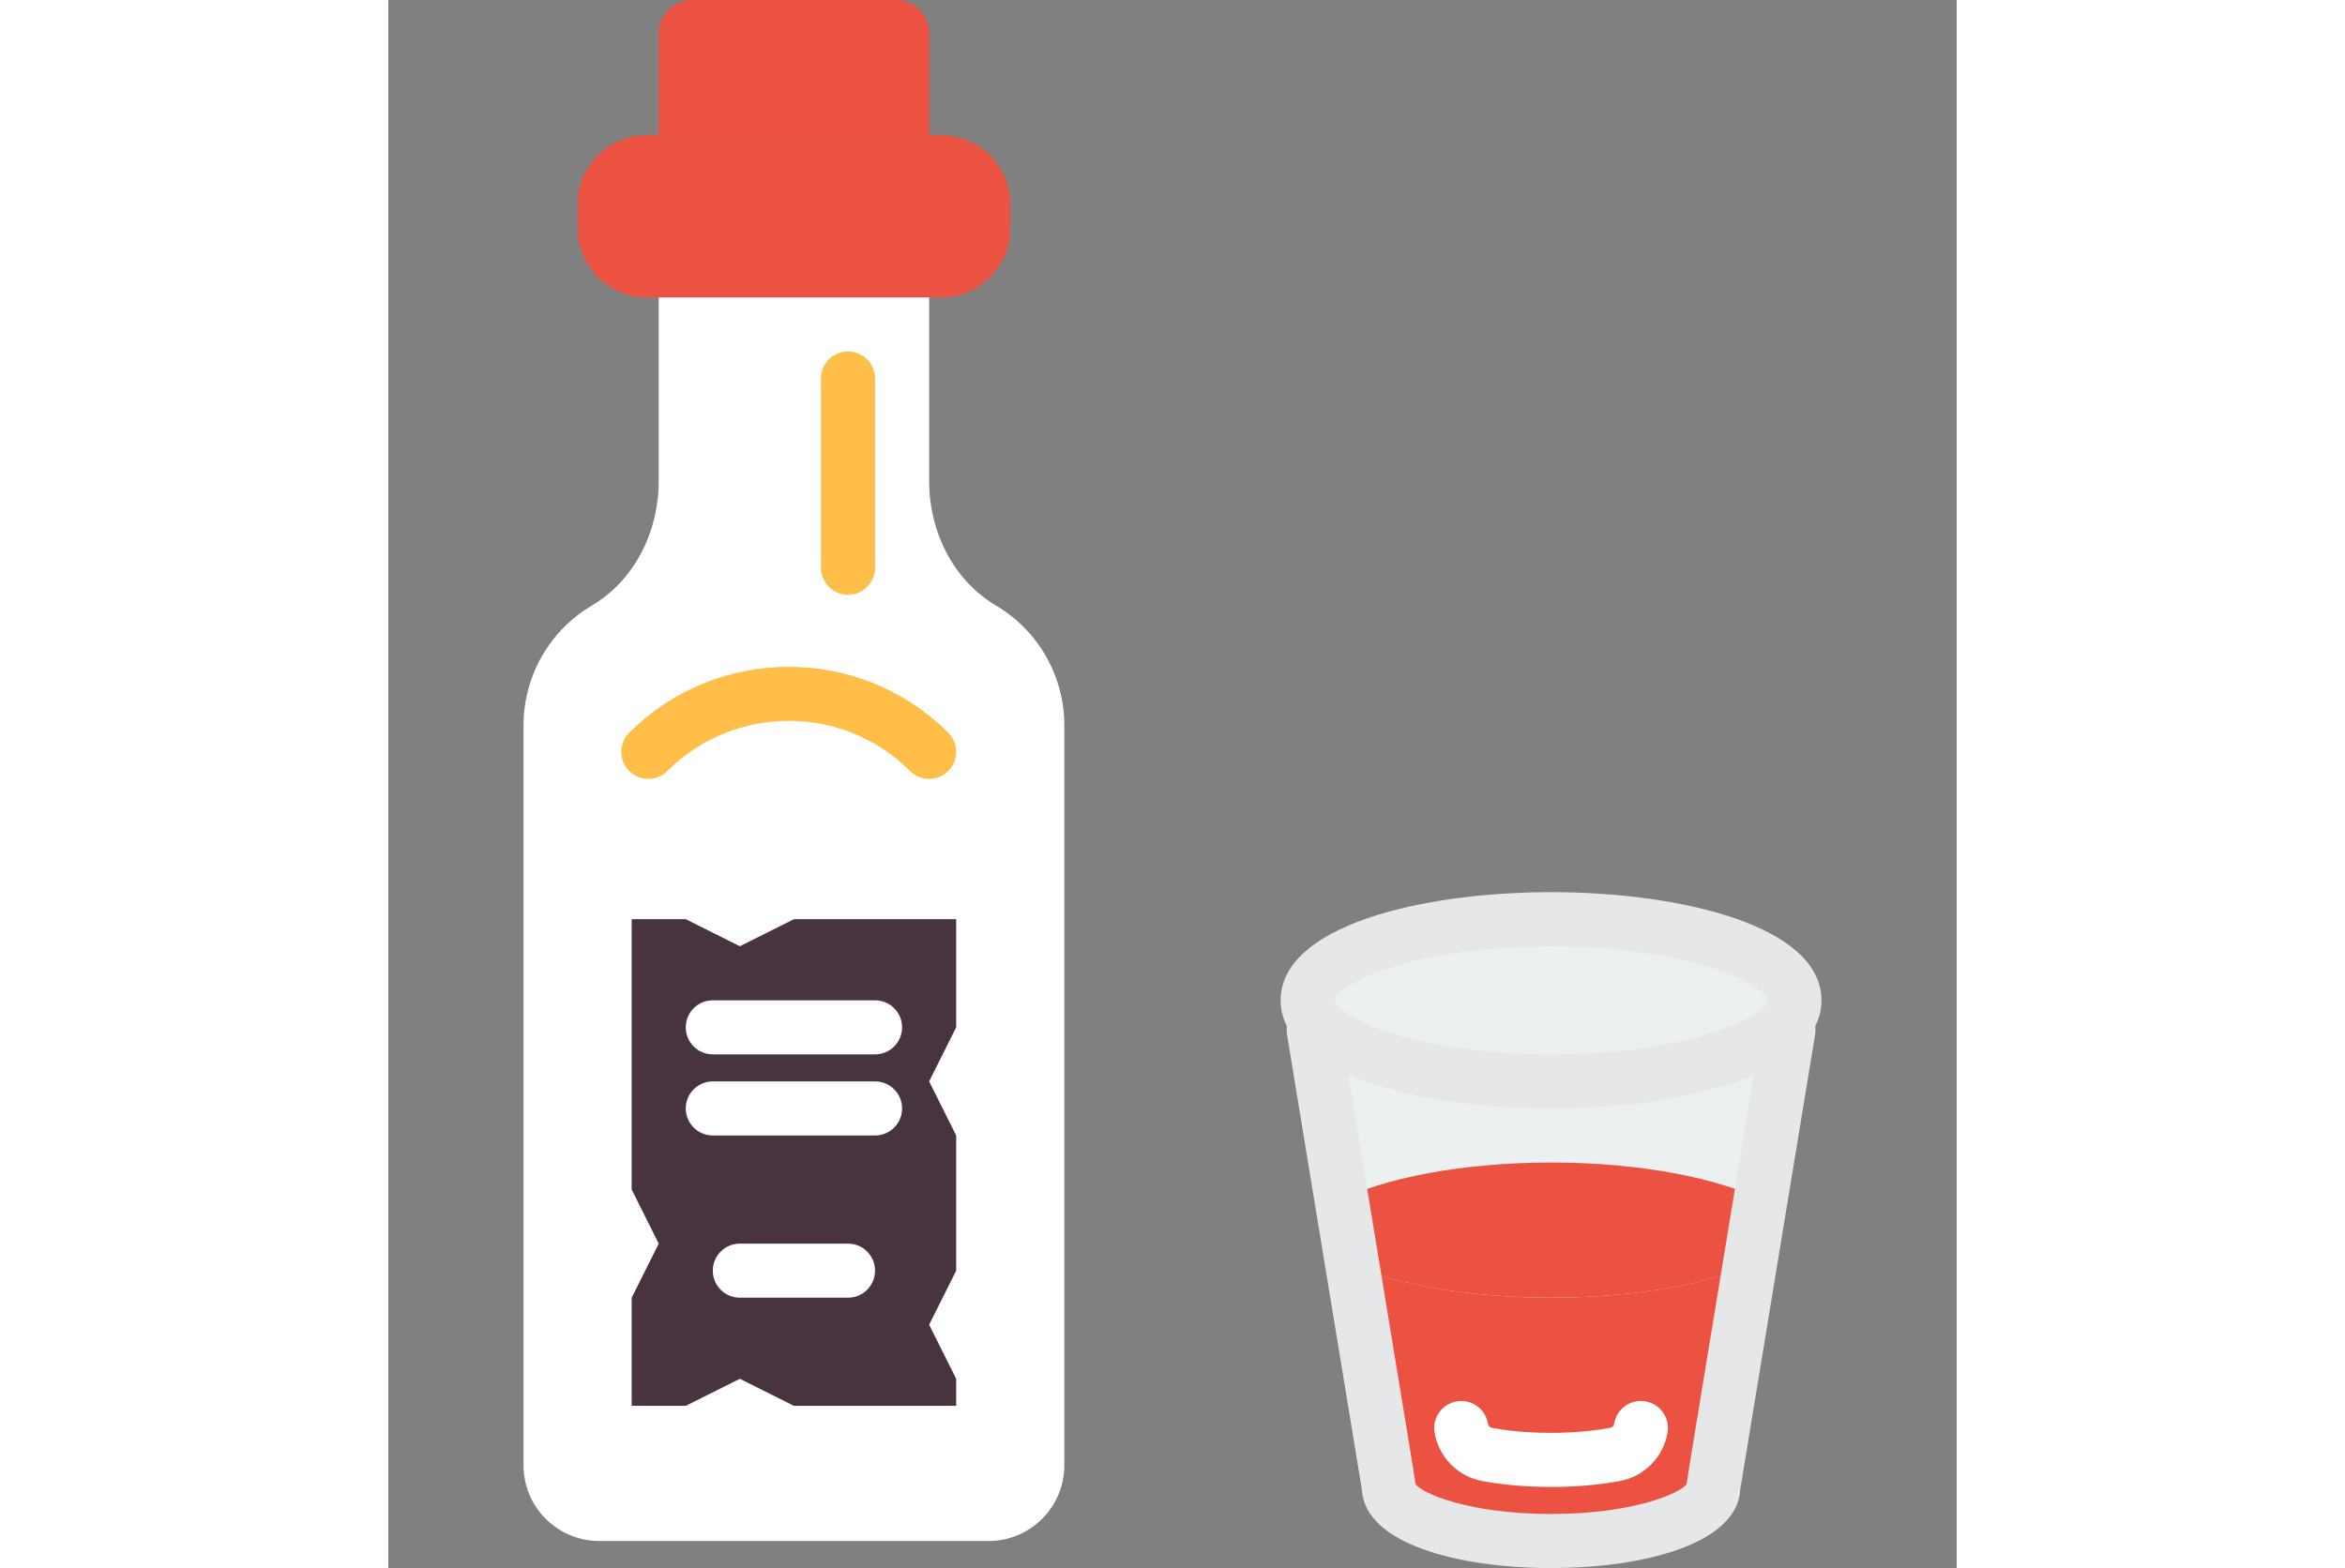 <?xml version="1.0" encoding="iso-8859-1"?>
<!-- Generator: Adobe Illustrator 19.0.0, SVG Export Plug-In . SVG Version: 6.00 Build 0)  -->
<svg version="1.1" id="Capa_1" xmlns="http://www.w3.org/2000/svg" xmlns:xlink="http://www.w3.org/1999/xlink" x="0px" y="0px"
	 viewBox="0 0 58 58" style="enable-background:new 0 0 58 58;" xml:space="preserve" width="59.807px" height="40px">
<rect x="0" y="0" width="58" height="58" fill="#808080" stroke="none"/>
<g>
	<path style="fill:#ECF0F1;" d="M52,37c0-1.657-4.029-3-9-3s-9,1.343-9,3c0,0.39,0.221,1.102,0.221,1.102S37,54.977,37,55
		c0,1.105,2.686,2,6,2s6-0.895,6-2c0-0.023,2.779-16.898,2.779-16.898S52,37.39,52,37z"/>
	<path style="fill:#ec5242;" d="M50.994,44.474C49.189,43.551,46.2,43,43,43s-6.189,0.551-7.994,1.474
		c-0.389,0.199-0.581,0.616-0.525,1.026c-0.057,0.41,0.136,0.827,0.525,1.026C36.811,47.449,39.8,48,43,48s6.189-0.551,7.994-1.474
		c0.389-0.199,0.581-0.616,0.525-1.026C51.576,45.09,51.384,44.673,50.994,44.474z"/>
	<g>
		<path style="fill:#ec5242;" d="M43,48c-2.844,0-5.517-0.437-7.344-1.182C36.335,50.946,37,54.989,37,55c0,1.105,2.686,2,6,2
			s6-0.895,6-2c0-0.011,0.665-4.054,1.344-8.182C48.517,47.563,45.844,48,43,48z"/>
	</g>
	<path style="fill:#ec5242;" d="M20.446,11H9.554C8.144,11,7,9.856,7,8.446V7.554C7,6.144,8.144,5,9.554,5h10.891
		C21.856,5,23,6.144,23,7.554v0.891C23,9.856,21.856,11,20.446,11z"/>
	<path style="fill:#fff;" d="M22.477,22.401C20.884,21.457,20,19.654,20,17.802V12v-1H10v1l0,5.802
		c0,1.852-0.884,3.655-2.477,4.599C5.959,23.329,5,25.013,5,26.831v27.367C5,55.745,6.255,57,7.802,57h14.396
		C23.745,57,25,55.745,25,54.198V26.831C25,25.013,24.041,23.329,22.477,22.401z"/>
	<path style="fill:#ec5242;" d="M20,5V1.233C20,0.552,19.448,0,18.767,0h-7.534C10.552,0,10,0.552,10,1.233V5H20z"/>
	<path style="fill:#FFBE48;" d="M20,28.811c-0.256,0-0.512-0.098-0.707-0.293c-2.473-2.473-6.498-2.473-8.971,0
		c-0.391,0.391-1.023,0.391-1.414,0s-0.391-1.024,0-1.414c3.252-3.253,8.547-3.253,11.799,0c0.391,0.39,0.391,1.023,0,1.414
		C20.512,28.713,20.256,28.811,20,28.811z"/>
	<path style="fill:#FFBE48;" d="M17,22c-0.553,0-1-0.448-1-1v-7c0-0.552,0.447-1,1-1s1,0.448,1,1v7C18,21.552,17.553,22,17,22z"/>
	<polygon style="fill:#483340;" points="21,52 15,52 13,51 11,52 9,52 9,48 10,46 9,44 9,34 11,34 13,35 15,34 21,34 21,38 20,40 
		21,42 21,47 20,49 21,51 	"/>
	<path style="fill:#fff;" d="M18,39h-6c-0.553,0-1-0.448-1-1s0.447-1,1-1h6c0.553,0,1,0.448,1,1S18.553,39,18,39z"/>
	<path style="fill:#fff;" d="M18,42h-6c-0.553,0-1-0.448-1-1s0.447-1,1-1h6c0.553,0,1,0.448,1,1S18.553,42,18,42z"/>
	<path style="fill:#fff;" d="M17,48h-4c-0.553,0-1-0.448-1-1s0.447-1,1-1h4c0.553,0,1,0.448,1,1S17.553,48,17,48z"/>
	<path style="fill:#E6E7E8;" d="M43,41c-4.816,0-10-1.252-10-4s5.184-4,10-4s10,1.252,10,4S47.816,41,43,41z M43,35
		c-5.249,0-8,1.486-8,2s2.751,2,8,2s8-1.486,8-2S48.249,35,43,35z"/>
	<path style="fill:#E6E7E8;" d="M43,58c-3.431,0-6.893-0.899-6.997-2.906c-0.141-0.867-1.854-11.279-2.769-16.829
		c-0.09-0.545,0.279-1.06,0.824-1.149c0.548-0.086,1.06,0.28,1.148,0.824c2.377,14.429,2.73,16.579,2.784,16.964
		C38.257,55.246,39.978,56,43,56s4.743-0.754,5.009-1.096c0.054-0.385,0.407-2.535,2.784-16.964c0.089-0.544,0.6-0.915,1.148-0.824
		c0.545,0.09,0.914,0.604,0.824,1.149c-0.914,5.55-2.628,15.962-2.769,16.829C49.893,57.101,46.431,58,43,58z"/>
	<path style="fill:#FFFFFF;" d="M43,55c-0.908,0-1.767-0.074-2.551-0.219c-0.902-0.167-1.609-0.891-1.758-1.799
		c-0.089-0.545,0.281-1.059,0.826-1.148c0.548-0.087,1.06,0.28,1.148,0.826c0.013,0.081,0.069,0.141,0.148,0.155
		C41.271,52.899,42.021,53,43,53s1.729-0.101,2.186-0.186c0.079-0.014,0.136-0.074,0.148-0.155c0.089-0.545,0.6-0.917,1.148-0.826
		c0.545,0.089,0.915,0.603,0.826,1.148c-0.148,0.909-0.855,1.632-1.758,1.799C44.767,54.926,43.908,55,43,55z"/>
</g>
<g>
</g>
<g>
</g>
<g>
</g>
<g>
</g>
<g>
</g>
<g>
</g>
<g>
</g>
<g>
</g>
<g>
</g>
<g>
</g>
<g>
</g>
<g>
</g>
<g>
</g>
<g>
</g>
<g>
</g>
</svg>
